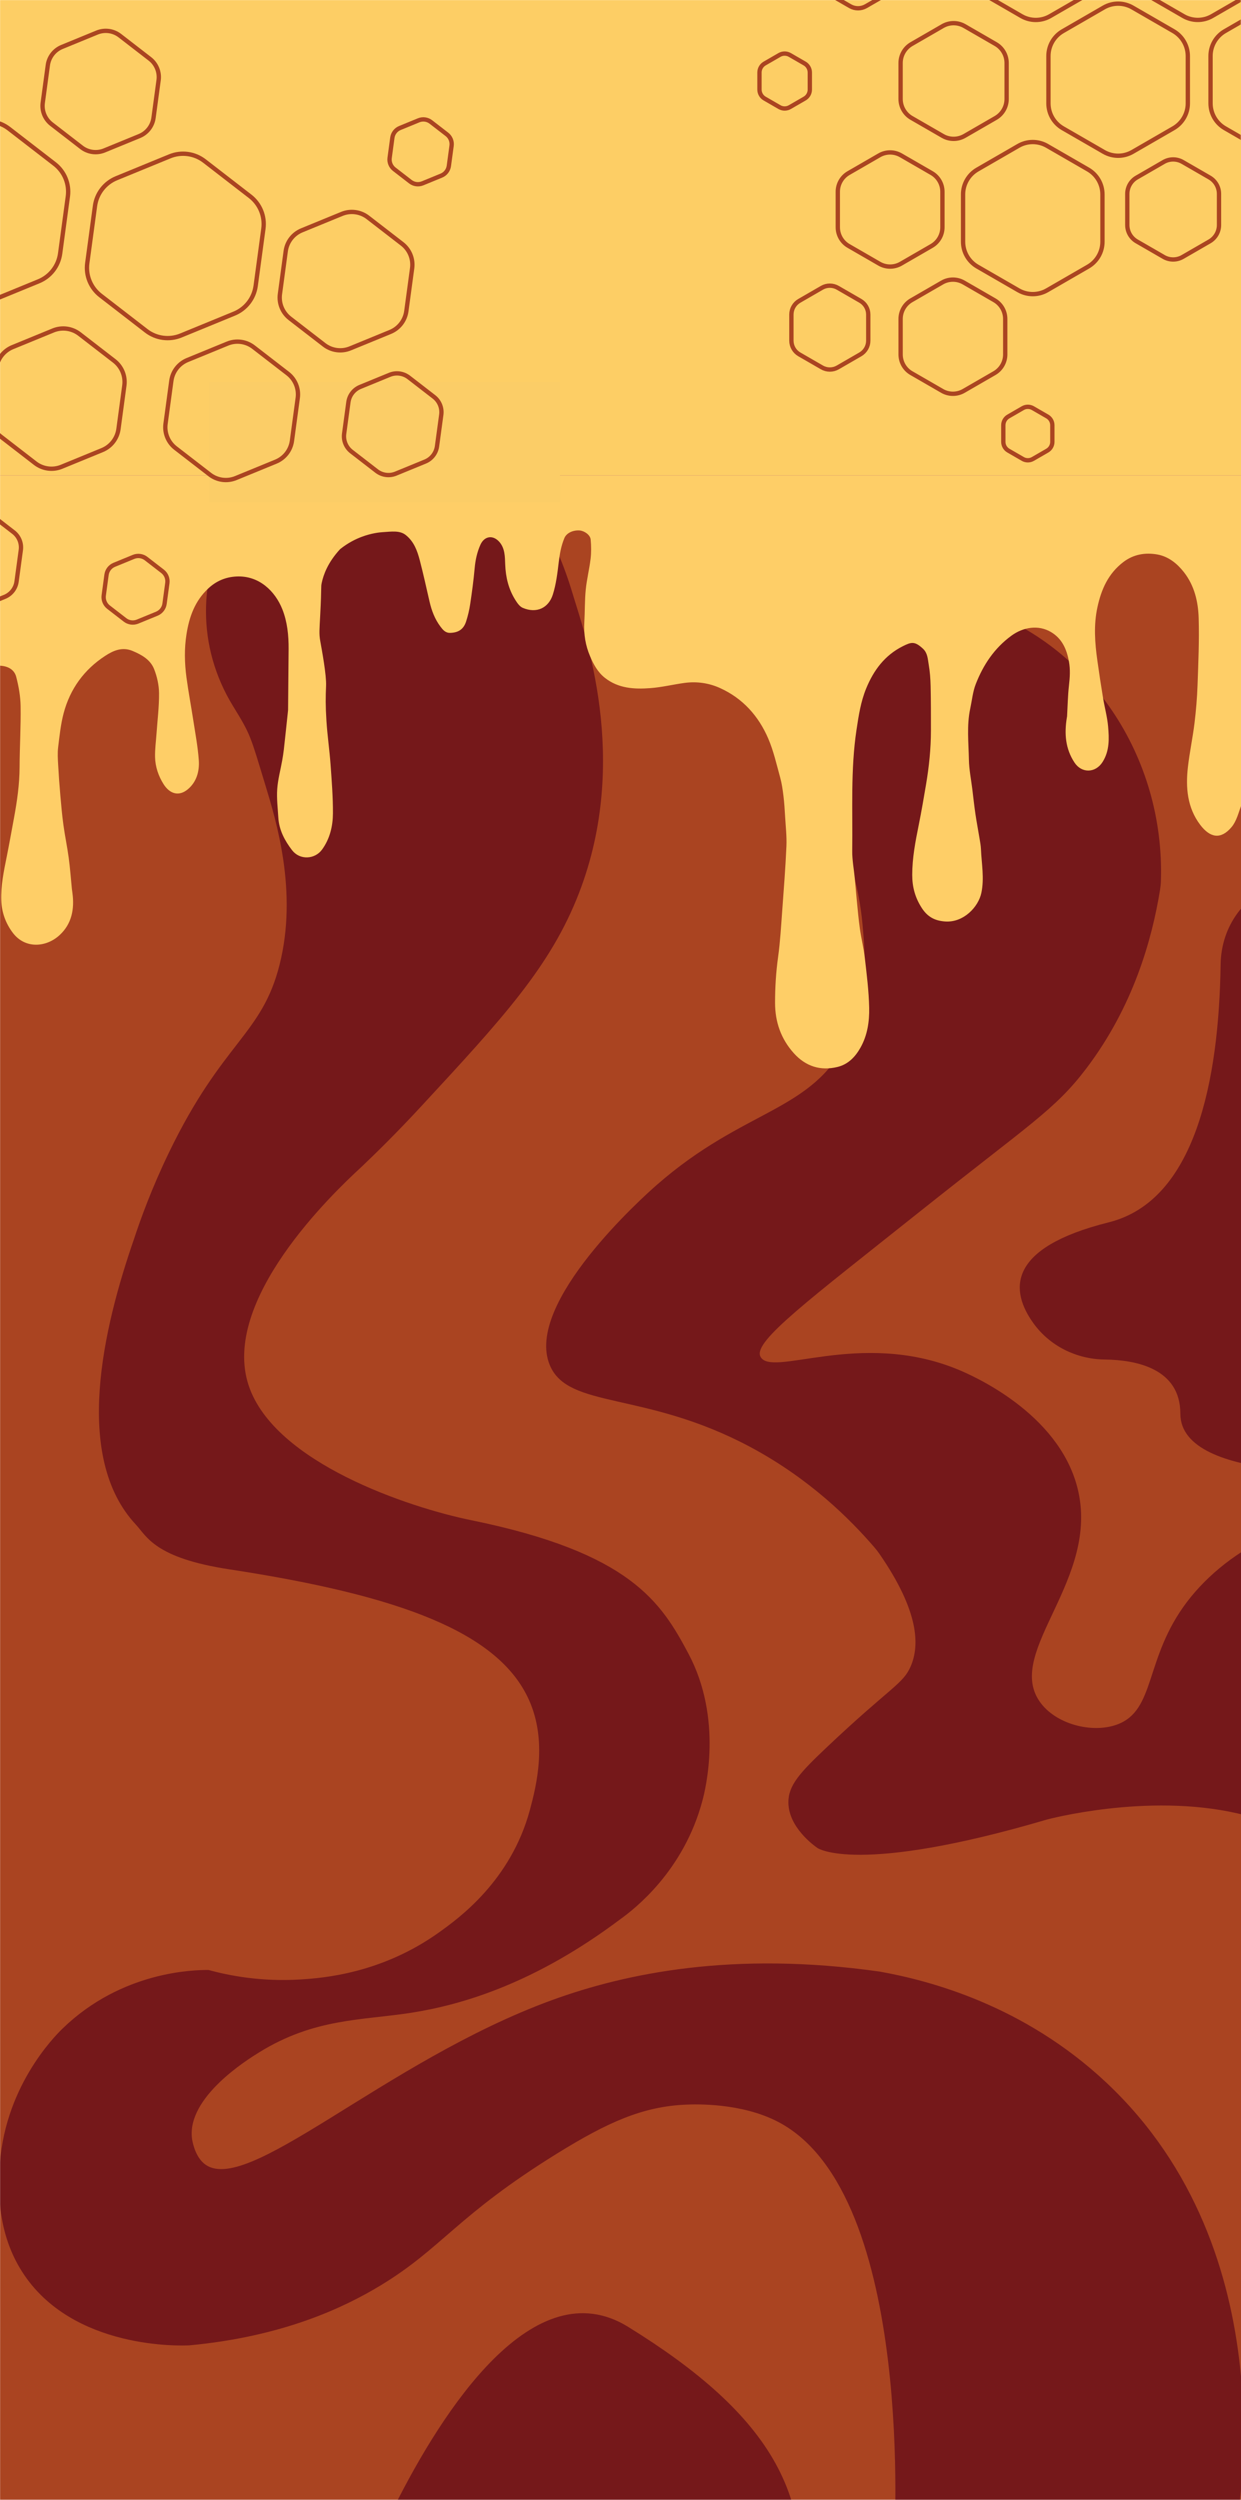 <svg width="1436" height="2892" viewBox="0 0 1436 2892" fill="none" xmlns="http://www.w3.org/2000/svg">
<mask id="mask0_102_168" style="mask-type:alpha" maskUnits="userSpaceOnUse" x="0" y="0" width="1440" height="2892">
<rect x="0" width="1440" height="2892" fill="#D9D9D9"/>
</mask>
<g mask="url(#mask0_102_168)">
<rect x="-3" width="1439" height="550" fill="#FDCE65"/>
<rect x="0" y="550" width="1439" height="2342" fill="#AA4421"/>
<path d="M1589.49 1045.92C1525.77 979.345 1413.77 1023.77 1412.41 1115.9C1410.41 1250.91 1382.87 1389.09 1282.95 1414.05C1163.02 1444.02 1169.55 1494.11 1195.6 1530.5C1214.6 1557.05 1245.49 1572.36 1278.15 1572.74C1314.62 1573.17 1365.83 1583.07 1365.83 1635.42C1365.83 1676.3 1421.03 1692.89 1475.94 1699.3C1534.49 1706.13 1586.6 1661.95 1590.02 1603.12L1617.86 1122.89C1619.51 1094.41 1609.24 1066.54 1589.53 1045.92H1589.49Z" fill="#75181A"/>
<path d="M509.833 3039.74C454.124 3018.86 429.004 2954.15 455.729 2900.89C512.727 2787.22 617.776 2624.38 726.91 2691.84C889.03 2792.07 957.458 2893.16 912.448 3050.25C880.811 3160.61 646.47 3090.95 509.858 3039.74H509.833Z" fill="#75181A"/>
<path d="M448.954 497.017C284.475 494.964 183.635 677.177 269.906 817.244C290.361 850.461 289.669 851.178 307.131 908.511C319.72 949.841 344.627 1031.66 323.628 1115.53C303.025 1197.75 257.762 1204.23 195.384 1333.56C175.473 1374.81 162.71 1410.16 155.191 1433.01C119.525 1535.68 84.057 1685.42 157.17 1763.68C169.883 1777.28 178.812 1802.24 265.009 1815.42C464.091 1845.84 577.174 1888.58 612.148 1966.67C633.369 2014.08 620.903 2065.13 613.137 2093.9C590.976 2175.79 530.971 2218.95 508.711 2234.98C441.707 2283.18 373.615 2288.3 347.472 2289.94C302.407 2292.73 265.355 2285.53 241.215 2278.95C224.668 2278.88 140.969 2280.14 72.21 2346.9C63.38 2355.48 2.93 2416.03 -0.631 2511.65C-1.472 2534.58 -3.278 2582.71 25.512 2627.92C83.488 2719.04 211.559 2713.62 219.227 2713.18C325.508 2703.26 396.494 2670.59 440.916 2643.55C512.174 2600.19 528.77 2563.04 644.277 2491.49C703.489 2454.81 744.176 2436.68 794.51 2434.7C803.908 2434.33 857.704 2432.2 900.766 2454.86C1060.57 2538.9 1034.5 2944.04 1034.5 2944.04L1428.41 2934.89C1433.16 2911.49 1490.15 2606.2 1280.01 2409.08C1184.68 2319.64 1075.58 2291.12 1018 2280.83C848.8 2256.82 724.513 2282.56 638.761 2313.8C444.131 2384.74 283.362 2544.05 235.7 2502.52C224.767 2493 222.294 2475.12 222.17 2473.98C216.086 2426.17 286.231 2382.71 299.834 2374.28C363.771 2334.65 418.359 2337.4 475.716 2328.47C535.399 2319.2 619.691 2293.92 717.563 2220.38C734.357 2208.34 791.171 2164.41 812.837 2082.96C816.275 2070.05 836.755 1988.43 796.612 1913.02C765.101 1853.81 730.053 1796.33 545.342 1758.66C472.995 1743.92 317.766 1692.2 287.838 1603.08C254.844 1504.86 384.795 1380.63 418.111 1350.08C434.955 1334.08 459.169 1310.33 486.945 1280.33C581.7 1177.96 637.178 1117.98 670 1033.07C729.955 877.841 676.208 732.308 662.629 686.848C621.126 548.216 541.36 498.18 448.954 497.017Z" fill="#75181A"/>
<path d="M929.754 707.605C871.898 728.906 853.45 802.101 894.708 847.876C940.759 898.971 989.665 974.243 998.113 1070.04C1001.2 1104.9 1005.37 1152.28 981.195 1201.95C939.663 1287.27 862.286 1281.11 759.634 1371.06C745.73 1383.25 606.387 1507.36 636.159 1579.16C657.416 1630.42 745.638 1608.59 867.88 1673.77C936.832 1710.55 983.798 1757.51 1011.9 1790.18C1013.87 1792.47 1015.74 1794.84 1017.45 1797.33C1064.28 1864.98 1063.91 1904.02 1053.91 1927.44C1044.99 1948.38 1030.83 1951.12 955.828 2022.14C925.873 2050.5 911.968 2065.38 912.265 2085.5C912.699 2114.03 941.536 2134.79 945.988 2137.89C945.988 2137.89 991.446 2169.65 1211.2 2104.99C1211.2 2104.99 1672.91 1979.86 1591.74 2422.93C1520.78 2810.23 1621.7 2056.57 1648.23 1860.66C1653.68 1820.43 1630.85 1781.17 1592.65 1767.4C1591.47 1766.97 1590.26 1766.55 1589.02 1766.17C1514.55 1741.97 1421.83 1789.54 1373.58 1853.04C1323.76 1918.61 1337.83 1978.63 1292.39 1995.09C1263.56 2005.54 1220.97 1994.72 1202.76 1968.03C1163 1909.82 1273.74 1827.03 1246.73 1721.12C1224.45 1633.73 1123.69 1590.55 1108.05 1584.14C994.209 1537.47 891.169 1595.05 879.73 1568.91C872.081 1551.42 936.65 1503.34 1062.38 1403.18C1192.59 1299.46 1220.72 1283.83 1256.84 1236.25C1311.48 1164.24 1332.97 1086.87 1342.3 1029.54C1342.87 1026.09 1343.22 1022.6 1343.33 1019.11C1347.92 874.656 1260.11 745.801 1131.73 703.039C1065.86 681.099 994.734 683.633 929.754 707.582V707.605Z" fill="#75181A"/>
<path d="M1438.97 917.499C1438.15 922.105 1438.03 926.983 1436.42 931.286C1433.18 940.043 1430.85 949.952 1425.09 956.8C1412.63 971.618 1400.18 969.254 1388.75 954.134C1373.78 934.316 1371.84 911.045 1374.57 887.349C1376.5 870.44 1380.08 853.744 1382.17 836.866C1383.96 822.139 1385.2 807.292 1385.72 792.474C1386.63 766.718 1387.78 740.87 1387.02 715.144C1386.48 696.175 1382.17 677.6 1369.99 661.965C1361.99 651.723 1351.86 643.723 1339.23 641.451C1325.38 638.996 1311.71 641.117 1299.76 650.268C1282.46 663.54 1274.43 681.54 1269.91 702.296C1265.36 723.144 1266.91 743.688 1269.82 764.354C1271.82 778.657 1273.97 792.929 1276.34 807.17C1278.15 818.261 1281.22 829.2 1282.22 840.351C1283.46 854.411 1284 868.592 1275.82 881.501C1267.67 894.379 1251.7 894.833 1243.33 882.167C1232.72 866.107 1231.48 848.563 1234.48 830.23C1234.57 829.685 1234.72 829.139 1234.75 828.563C1235.42 816.685 1235.6 804.716 1236.94 792.898C1238 783.565 1238.6 774.505 1236.88 765.142C1234.27 751.021 1229 738.81 1216.14 731.174C1201.6 722.538 1183.99 725.417 1170.35 735.386C1150.59 749.809 1137.77 769.142 1129.1 791.353C1125.61 800.262 1124.74 810.201 1122.7 819.655C1118.49 839.29 1120.79 859.138 1121.16 878.864C1121.37 890.167 1123.67 901.469 1125.07 912.742C1126.25 922.468 1127.31 932.256 1128.74 941.952C1130.1 951.255 1131.92 960.497 1133.43 969.8C1134.13 973.981 1134.92 978.163 1135.1 982.375C1135.8 999.162 1139.13 1015.8 1135.59 1032.83C1132.19 1049.16 1114.98 1067.55 1093.58 1066.01C1081.33 1065.13 1073.15 1060.46 1066.63 1050.4C1059 1038.61 1055.57 1026.31 1055.57 1012.13C1055.57 992.465 1059.24 973.496 1063.09 954.437C1066.27 938.71 1068.97 922.862 1071.64 907.015C1075.06 886.652 1077.18 866.168 1077.21 845.502C1077.21 828.2 1077.24 810.898 1076.85 793.595C1076.67 785.262 1076.03 776.838 1074.61 768.627C1073.51 762.324 1073.45 755.536 1068 750.446C1058.39 741.507 1054.48 742.688 1044.75 747.537C1023.84 757.991 1010.93 775.293 1002.23 796.565C995.956 811.928 993.561 827.927 991.107 844.199C984.105 890.652 986.803 937.377 986.136 983.981C985.984 994.859 988.136 1005.77 989.167 1016.65C989.925 1024.59 990.531 1032.55 991.319 1040.49C992.47 1051.86 993.41 1063.28 995.016 1074.58C996.592 1085.73 999.411 1096.7 1000.68 1107.85C1002.9 1127.16 1005.35 1146.52 1005.75 1165.88C1006.08 1181.7 1003.75 1197.67 995.683 1211.97C989.621 1222.73 981.408 1231.3 969.073 1234.3C949.251 1239.12 932.187 1233.52 918.64 1218.49C903.758 1201.97 896.848 1182.37 896.848 1160.03C896.848 1142.28 897.909 1124.73 900.364 1107.13C902.819 1089.31 903.819 1071.28 905.153 1053.31C906.971 1028.52 908.911 1003.71 910.002 978.89C910.487 967.588 909.153 956.164 908.487 944.801C908.032 936.831 907.547 928.862 906.577 920.923C905.698 913.772 904.728 906.56 902.819 899.651C898.606 884.409 895.151 868.774 888.938 854.35C877.724 828.291 859.478 807.867 833.171 795.959C820.169 790.08 806.197 788.111 791.952 790.05C778.798 791.838 765.766 795.08 752.582 796.05C734.063 797.444 715.636 796.504 699.997 784.202C691.662 777.657 686.783 768.566 682.782 759.142C677.478 746.749 675.356 733.689 676.144 720.114C676.872 707.478 676.538 694.751 677.781 682.176C678.963 670.207 681.964 658.45 683.388 646.481C684.267 639.117 684.176 631.512 683.479 624.088C682.964 618.724 676.023 613.937 670.386 613.634C662.627 613.209 655.474 616.785 653.11 622.391C649.352 631.299 647.715 640.602 646.564 650.208C645.048 662.844 643.533 675.752 639.714 687.812C634.744 703.448 620.802 710.023 604.799 703.145C601.374 701.66 598.616 697.721 596.495 694.357C588.493 681.721 585.129 667.874 584.584 652.844C584.25 644.056 584.371 634.39 577.885 626.966C570.49 618.512 560.489 619.997 555.912 630.178C552.033 638.814 550.093 647.874 549.244 657.359C548.002 671.207 546.153 684.994 544.092 698.721C543.061 705.599 541.455 712.478 539.303 719.083C536.363 728.113 530.271 731.871 520.967 732.143C515.39 732.295 512.45 728.568 509.722 724.962C503.146 716.296 499.418 706.296 496.993 695.751C493.326 679.843 489.84 663.843 485.718 648.056C482.839 637.117 479.051 626.542 469.534 618.967C462.533 613.391 453.107 614.967 442.287 615.664C439.65 615.846 430.073 616.664 418.313 621.118C412.13 623.451 403.068 627.663 393.551 635.269C379.185 650.844 374.275 664.995 372.305 674.176C371.123 679.752 372.336 677.328 370.547 711.326C369.638 728.628 369.093 733.174 370.547 741.385C372.457 752.203 377.852 780.869 377.306 793.353C376.761 806.231 376.579 815.625 377.761 834.29C378.822 850.956 381.277 867.531 382.489 884.197C383.853 903.075 385.338 922.044 385.247 940.952C385.186 955.8 381.64 970.436 372.699 982.769C364.456 994.162 347.059 995.344 337.997 983.587C329.419 972.466 322.903 960.194 322.054 945.71C321.418 934.771 320.024 923.711 320.782 912.863C321.57 901.681 324.6 890.682 326.57 879.591C327.298 875.44 327.965 871.259 328.449 867.047C330.116 852.108 331.692 837.169 333.268 822.23C333.359 821.503 333.359 820.746 333.359 819.988C333.572 796.989 333.784 773.99 333.966 750.991C334.087 735.174 332.48 719.296 326.692 704.781C318.387 683.933 299.808 665.631 273.652 666.904C261.165 667.51 250.224 672.055 240.798 680.934C225.493 695.327 219.007 713.508 215.824 733.537C213.157 750.294 213.551 767.051 215.764 783.717C218.007 800.322 221.128 816.806 223.674 833.351C226.038 848.684 228.948 864.016 230.039 879.47C230.918 892.076 227.584 904.499 217.37 913.045C207.156 921.59 196.579 918.65 189.305 907.196C183.334 897.773 179.697 887.076 179.424 875.834C179.212 866.744 180.485 857.653 181.122 848.532C182.213 832.957 184.183 817.382 184.031 801.807C183.94 792.444 181.728 782.626 178.273 773.899C173.939 763.081 163.937 757.445 153.359 753.021C141.479 748.052 131.204 752.567 121.839 758.657C97.38 774.536 81.105 796.928 73.649 825.048C70.254 837.866 68.891 851.229 67.284 864.441C66.466 871.077 66.89 877.925 67.284 884.652C67.921 896.53 68.8 908.408 69.83 920.256C70.83 931.68 71.831 943.134 73.406 954.497C75.134 967.103 77.801 979.617 79.499 992.223C81.105 1004.16 81.984 1016.19 83.166 1028.19C83.348 1029.86 83.59 1031.49 83.832 1033.16C86.287 1051.61 83.075 1068.73 69.012 1081.73C53.676 1095.95 29.278 1098.04 14.973 1079.31C6.638 1068.37 2.001 1055.67 1.485 1041.77C0.879 1024.59 4.395 1007.92 7.759 991.193C10.76 976.163 13.457 961.042 16.245 945.982C19.822 926.65 22.58 907.227 22.671 887.47C22.762 863.956 24.216 840.442 23.853 816.928C23.671 805.564 21.64 794.02 18.761 782.99C16.518 774.384 8.941 770.536 0 770.111V550C479.657 550 959.313 550 1439 550V917.499H1438.97Z" fill="#FECE67"/>
</g>
<rect x="242" y="442" width="406" height="139" fill="#FBCD67"/>
<mask id="mask1_102_168" style="mask-type:luminance" maskUnits="userSpaceOnUse" x="-238" y="-426" width="1847" height="1662">
<path d="M1608.01 662.145L1161.66 -426L-237 147.729L209.356 1235.87L1608.01 662.145Z" fill="white"/>
</mask>
<g mask="url(#mask1_102_168)">
<path d="M-57.074 345.299L-109.897 304.48C-121.354 295.633 -127.216 281.342 -125.272 266.998L-116.33 200.843C-114.386 186.499 -104.952 174.288 -91.564 168.796L-29.808 143.464C-16.419 137.972 -1.117 140.036 10.328 148.888L63.152 189.707C74.608 198.554 80.47 212.845 78.527 227.189L69.584 293.345C67.64 307.688 58.207 319.899 44.818 325.391L-16.937 350.723C-30.326 356.215 -45.628 354.151 -57.074 345.299Z" stroke="#AA4421" stroke-width="5" stroke-miterlimit="10"/>
<path d="M-143.859 133.73L-196.683 92.91C-208.139 84.063 -214.002 69.772 -212.058 55.429L-203.115 -10.727C-201.172 -25.071 -191.738 -37.282 -178.349 -42.774L-116.594 -68.106C-103.205 -73.598 -87.903 -71.534 -76.458 -62.682L-23.634 -21.863C-12.178 -13.016 -6.315 1.275 -8.259 15.619L-17.202 81.775C-19.145 96.118 -28.579 108.329 -41.968 113.821L-103.723 139.153C-117.112 144.645 -132.414 142.581 -143.859 133.73Z" stroke="#AA4421" stroke-width="5" stroke-miterlimit="10"/>
<path d="M-11.132 476.282L-4.338 425.963C-2.869 415.056 4.32 405.756 14.505 401.578L61.484 382.307C71.669 378.129 83.307 379.707 92.023 386.436L132.196 417.488C140.901 424.222 145.357 435.084 143.888 445.992L137.093 496.31C135.625 507.217 128.436 516.517 118.251 520.695L71.272 539.966C61.086 544.144 49.449 542.566 40.733 535.837L0.56 504.785C-8.146 498.051 -12.601 487.189 -11.132 476.282Z" stroke="#AA4421" stroke-width="5" stroke-miterlimit="10"/>
<path d="M100.985 304.394L109.928 238.238C111.872 223.894 121.305 211.683 134.694 206.191L196.449 180.859C209.838 175.367 225.141 177.432 236.586 186.283L289.41 227.102C300.866 235.949 306.728 250.24 304.785 264.584L295.842 330.74C293.898 345.083 284.465 357.294 271.076 362.786L209.321 388.118C195.932 393.611 180.629 391.546 169.184 382.695L116.36 341.876C104.904 333.029 99.042 318.737 100.985 304.394Z" stroke="#AA4421" stroke-width="5" stroke-miterlimit="10"/>
<path d="M49.464 118.945L55.342 75.42C56.614 65.99 62.828 57.946 71.637 54.333L112.266 37.667C121.075 34.053 131.149 35.416 138.675 41.237L173.426 68.096C180.952 73.916 184.811 83.323 183.54 92.753L177.661 136.278C176.39 145.707 170.176 153.751 161.366 157.365L120.737 174.031C111.928 177.644 101.855 176.281 94.328 170.461L59.578 143.602C52.051 137.781 48.193 128.374 49.464 118.945Z" stroke="#AA4421" stroke-width="5" stroke-miterlimit="10"/>
<path d="M191.56 490.216L198.272 440.564C199.72 429.797 206.816 420.627 216.866 416.504L263.225 397.488C273.275 393.365 284.756 394.915 293.358 401.559L333.005 432.195C341.596 438.844 345.992 449.559 344.544 460.326L337.832 509.978C336.384 520.745 329.288 529.915 319.238 534.037L272.879 553.054C262.829 557.176 251.348 555.626 242.745 548.982L203.099 518.347C194.508 511.698 190.112 500.982 191.56 490.216Z" stroke="#AA4421" stroke-width="5" stroke-miterlimit="10"/>
<path d="M323.919 340.175L330.631 290.523C332.079 279.756 339.175 270.586 349.225 266.463L395.584 247.447C405.634 243.324 417.115 244.874 425.717 251.518L465.364 282.154C473.955 288.803 478.351 299.518 476.903 310.285L470.191 359.937C468.743 370.704 461.647 379.874 451.597 383.996L405.238 403.013C395.188 407.135 383.707 405.585 375.104 398.941L335.458 368.306C326.867 361.657 322.471 350.941 323.919 340.175Z" stroke="#AA4421" stroke-width="5" stroke-miterlimit="10"/>
<path d="M398.22 501.745L403.153 465.262C404.218 457.354 409.427 450.618 416.815 447.587L450.868 433.619C458.256 430.588 466.684 431.73 473.007 436.608L502.138 459.117C508.45 464 511.679 471.873 510.614 479.782L505.682 516.264C504.617 524.172 499.407 530.908 492.019 533.939L457.966 547.907C450.578 550.938 442.151 549.796 435.828 544.918L406.696 522.409C400.384 517.526 397.155 509.653 398.22 501.745Z" stroke="#AA4421" stroke-width="5" stroke-miterlimit="10"/>
<path d="M450.856 182.633L454 159.363C454.683 154.313 458.009 150.023 462.713 148.093L484.437 139.182C489.152 137.248 494.527 137.982 498.554 141.087L517.134 155.446C521.166 158.562 523.225 163.581 522.543 168.631L519.398 191.901C518.716 196.951 515.389 201.241 510.685 203.171L488.961 212.082C484.246 214.016 478.872 213.282 474.844 210.177L456.264 195.819C452.232 192.702 450.173 187.683 450.856 182.633Z" stroke="#AA4421" stroke-width="5" stroke-miterlimit="10"/>
<path d="M-88.287 658.232L-83.355 621.75C-82.29 613.841 -77.08 607.106 -69.692 604.075L-35.639 590.107C-28.251 587.076 -19.824 588.218 -13.501 593.096L15.631 615.605C21.942 620.488 25.172 628.361 24.107 636.269L19.174 672.752C18.109 680.66 12.9 687.396 5.512 690.427L-28.541 704.395C-35.929 707.426 -44.357 706.284 -50.68 701.406L-79.811 678.896C-86.123 674.014 -89.352 666.141 -88.287 658.232Z" stroke="#AA4421" stroke-width="5" stroke-miterlimit="10"/>
<path d="M120.039 688.857L123.268 664.959C123.965 659.784 127.384 655.364 132.212 653.384L154.522 644.232C159.361 642.247 164.887 642.998 169.018 646.193L188.099 660.939C192.229 664.133 194.349 669.299 193.651 674.474L190.422 698.372C189.724 703.547 186.306 707.966 181.478 709.947L159.168 719.099C154.329 721.083 148.802 720.333 144.672 717.138L125.591 702.392C121.46 699.198 119.341 694.032 120.039 688.857Z" stroke="#AA4421" stroke-width="5" stroke-miterlimit="10"/>
</g>
<mask id="mask2_102_168" style="mask-type:luminance" maskUnits="userSpaceOnUse" x="471" y="-39" width="965" height="1241">
<path d="M471.194 1201.15L1435.9 1201L1435.71 -39L471.001 -38.849L471.194 1201.15Z" fill="white"/>
</mask>
<g mask="url(#mask2_102_168)">
<path d="M1321.91 -121.052L1369.32 -148.44C1379.6 -154.381 1392.27 -154.383 1402.55 -148.445L1449.98 -121.072C1460.26 -115.134 1466.59 -104.175 1466.59 -92.305L1466.6 -37.555C1466.6 -25.685 1460.27 -14.714 1450 -8.782L1402.58 18.605C1392.3 24.547 1379.63 24.549 1369.35 18.61L1321.93 -8.762C1311.64 -14.701 1305.31 -25.66 1305.31 -37.53L1305.3 -92.28C1305.3 -104.15 1311.63 -115.121 1321.91 -121.052Z" stroke="#AA4421" stroke-width="5" stroke-miterlimit="10"/>
<path d="M1215.13 -148.416L1262.56 -121.043C1272.84 -115.105 1279.17 -104.146 1279.17 -92.276L1279.18 -37.526C1279.18 -25.656 1272.85 -14.685 1262.58 -8.753L1215.16 18.634C1204.88 24.576 1192.21 24.578 1181.93 18.64L1134.51 -8.733C1124.22 -14.671 1117.89 -25.631 1117.89 -37.501L1117.88 -92.251C1117.88 -104.12 1124.21 -115.091 1134.49 -121.023L1181.9 -148.41C1192.18 -154.352 1204.85 -154.354 1215.13 -148.416Z" stroke="#AA4421" stroke-width="5" stroke-miterlimit="10"/>
<path d="M1229.78 36.072L1277.2 8.685C1287.48 2.743 1300.15 2.741 1310.43 8.68L1357.85 36.052C1368.13 41.991 1374.46 52.95 1374.47 64.82L1374.48 119.57C1374.48 131.44 1368.15 142.411 1357.87 148.342L1310.45 175.73C1300.18 181.671 1287.51 181.673 1277.22 175.735L1229.8 148.362C1219.52 142.424 1213.19 131.465 1213.19 119.595L1213.18 64.845C1213.18 52.975 1219.5 42.004 1229.78 36.072Z" stroke="#AA4421" stroke-width="5" stroke-miterlimit="10"/>
<path d="M1417.35 36.043L1464.77 8.656C1475.05 2.714 1487.72 2.712 1498 8.65L1545.42 36.023C1555.7 41.961 1562.03 52.92 1562.04 64.79L1562.05 119.54C1562.05 131.41 1555.72 142.381 1545.44 148.313L1498.02 175.7C1487.74 181.642 1475.07 181.644 1464.79 175.705L1417.37 148.333C1407.09 142.394 1400.76 131.436 1400.76 119.566L1400.75 64.816C1400.74 52.946 1407.07 41.975 1417.35 36.043Z" stroke="#AA4421" stroke-width="5" stroke-miterlimit="10"/>
<path d="M1116.08 30.18L1152.15 50.994C1159.98 55.503 1164.8 63.852 1164.8 72.882L1164.8 114.532C1164.81 123.562 1159.99 131.903 1152.17 136.424L1116.1 157.25C1108.28 161.761 1098.65 161.763 1090.83 157.254L1054.76 136.44C1046.94 131.931 1042.12 123.581 1042.11 114.551L1042.11 72.901C1042.11 63.871 1046.93 55.531 1054.74 51.01L1090.81 30.184C1098.63 25.673 1108.26 25.671 1116.08 30.18Z" stroke="#AA4421" stroke-width="5" stroke-miterlimit="10"/>
<path d="M1211.64 168.755L1259.07 196.128C1269.35 202.066 1275.68 213.025 1275.68 224.895L1275.69 279.645C1275.69 291.515 1269.36 302.486 1259.08 308.418L1211.67 335.805C1201.39 341.747 1188.72 341.749 1178.44 335.81L1131.01 308.438C1120.73 302.499 1114.4 291.54 1114.4 279.67L1114.39 224.92C1114.39 213.05 1120.72 202.079 1131 196.148L1178.41 168.76C1188.69 162.819 1201.36 162.817 1211.64 168.755Z" stroke="#AA4421" stroke-width="5" stroke-miterlimit="10"/>
<path d="M1368.42 187.361L1399.62 205.366C1406.38 209.265 1410.55 216.484 1410.55 224.294L1410.56 260.314C1410.56 268.124 1406.39 275.345 1399.63 279.246L1368.43 297.261C1361.67 301.162 1353.33 301.163 1346.57 297.264L1315.37 279.259C1308.61 275.36 1304.44 268.141 1304.44 260.331L1304.43 224.311C1304.43 216.501 1308.6 209.28 1315.36 205.379L1346.56 187.364C1353.32 183.463 1361.66 183.462 1368.42 187.361Z" stroke="#AA4421" stroke-width="5" stroke-miterlimit="10"/>
<path d="M1042.43 179.671L1078.03 200.216C1085.75 204.665 1090.5 212.904 1090.5 221.814L1090.51 262.914C1090.51 271.824 1085.76 280.055 1078.04 284.516L1042.45 305.071C1034.73 309.523 1025.23 309.524 1017.51 305.075L981.921 284.531C974.2 280.082 969.449 271.843 969.448 262.933L969.441 221.833C969.44 212.923 974.188 204.692 981.908 200.231L1017.49 179.675C1025.21 175.224 1034.71 175.223 1042.43 179.671Z" stroke="#AA4421" stroke-width="5" stroke-miterlimit="10"/>
<path d="M1115.12 326.81L1150.71 347.355C1158.43 351.803 1163.18 360.043 1163.18 368.953L1163.19 410.053C1163.19 418.963 1158.44 427.193 1150.72 431.655L1115.14 452.21C1107.42 456.661 1097.92 456.663 1090.2 452.214L1054.6 431.67C1046.88 427.221 1042.13 418.981 1042.13 410.071L1042.12 368.971C1042.12 360.061 1046.87 351.831 1054.59 347.37L1090.18 326.814C1097.9 322.363 1107.4 322.361 1115.12 326.81Z" stroke="#AA4421" stroke-width="5" stroke-miterlimit="10"/>
<path d="M969.379 332.923L995.531 348.019C1001.2 351.288 1004.69 357.337 1004.69 363.887L1004.7 394.077C1004.7 400.627 1001.21 406.668 995.541 409.949L969.393 425.053C963.724 428.324 956.744 428.325 951.073 425.056L924.921 409.96C919.25 406.691 915.759 400.641 915.758 394.091L915.754 363.901C915.753 357.351 919.242 351.311 924.911 348.03L951.059 332.926C956.728 329.655 963.708 329.654 969.379 332.923Z" stroke="#AA4421" stroke-width="5" stroke-miterlimit="10"/>
<path d="M1195.18 472.167L1211.86 481.795C1215.48 483.884 1217.7 487.744 1217.7 491.914L1217.71 511.174C1217.71 515.354 1215.48 519.204 1211.87 521.295L1195.19 530.927C1191.57 533.018 1187.12 533.019 1183.5 530.929L1166.82 521.302C1163.2 519.212 1160.98 515.353 1160.98 511.183L1160.97 491.923C1160.97 487.743 1163.2 483.892 1166.81 481.802L1183.49 472.169C1187.11 470.079 1191.56 470.078 1195.18 472.167Z" stroke="#AA4421" stroke-width="5" stroke-miterlimit="10"/>
<path d="M1002 -84.992L1028.16 -69.896C1033.83 -66.627 1037.32 -60.578 1037.32 -54.028L1037.32 -23.838C1037.32 -17.288 1033.83 -11.247 1028.17 -7.966L1002.02 7.138C996.348 10.409 989.368 10.41 983.698 7.141L957.545 -7.955C951.875 -11.224 948.384 -17.274 948.383 -23.824L948.378 -54.014C948.377 -60.564 951.866 -66.604 957.536 -69.885L983.683 -84.989C989.353 -88.26 996.333 -88.261 1002 -84.992Z" stroke="#AA4421" stroke-width="5" stroke-miterlimit="10"/>
<path d="M913.936 63.582L931.068 73.469C934.778 75.608 937.069 79.578 937.07 83.858L937.073 103.638C937.073 107.928 934.784 111.888 931.074 114.029L913.946 123.922C910.236 126.062 905.656 126.063 901.946 123.923L884.814 114.036C881.104 111.897 878.813 107.927 878.813 103.647L878.81 83.867C878.809 79.577 881.098 75.617 884.808 73.476L901.936 63.584C905.646 61.443 910.226 61.442 913.936 63.582Z" stroke="#AA4421" stroke-width="5" stroke-miterlimit="10"/>
</g>
</svg>
